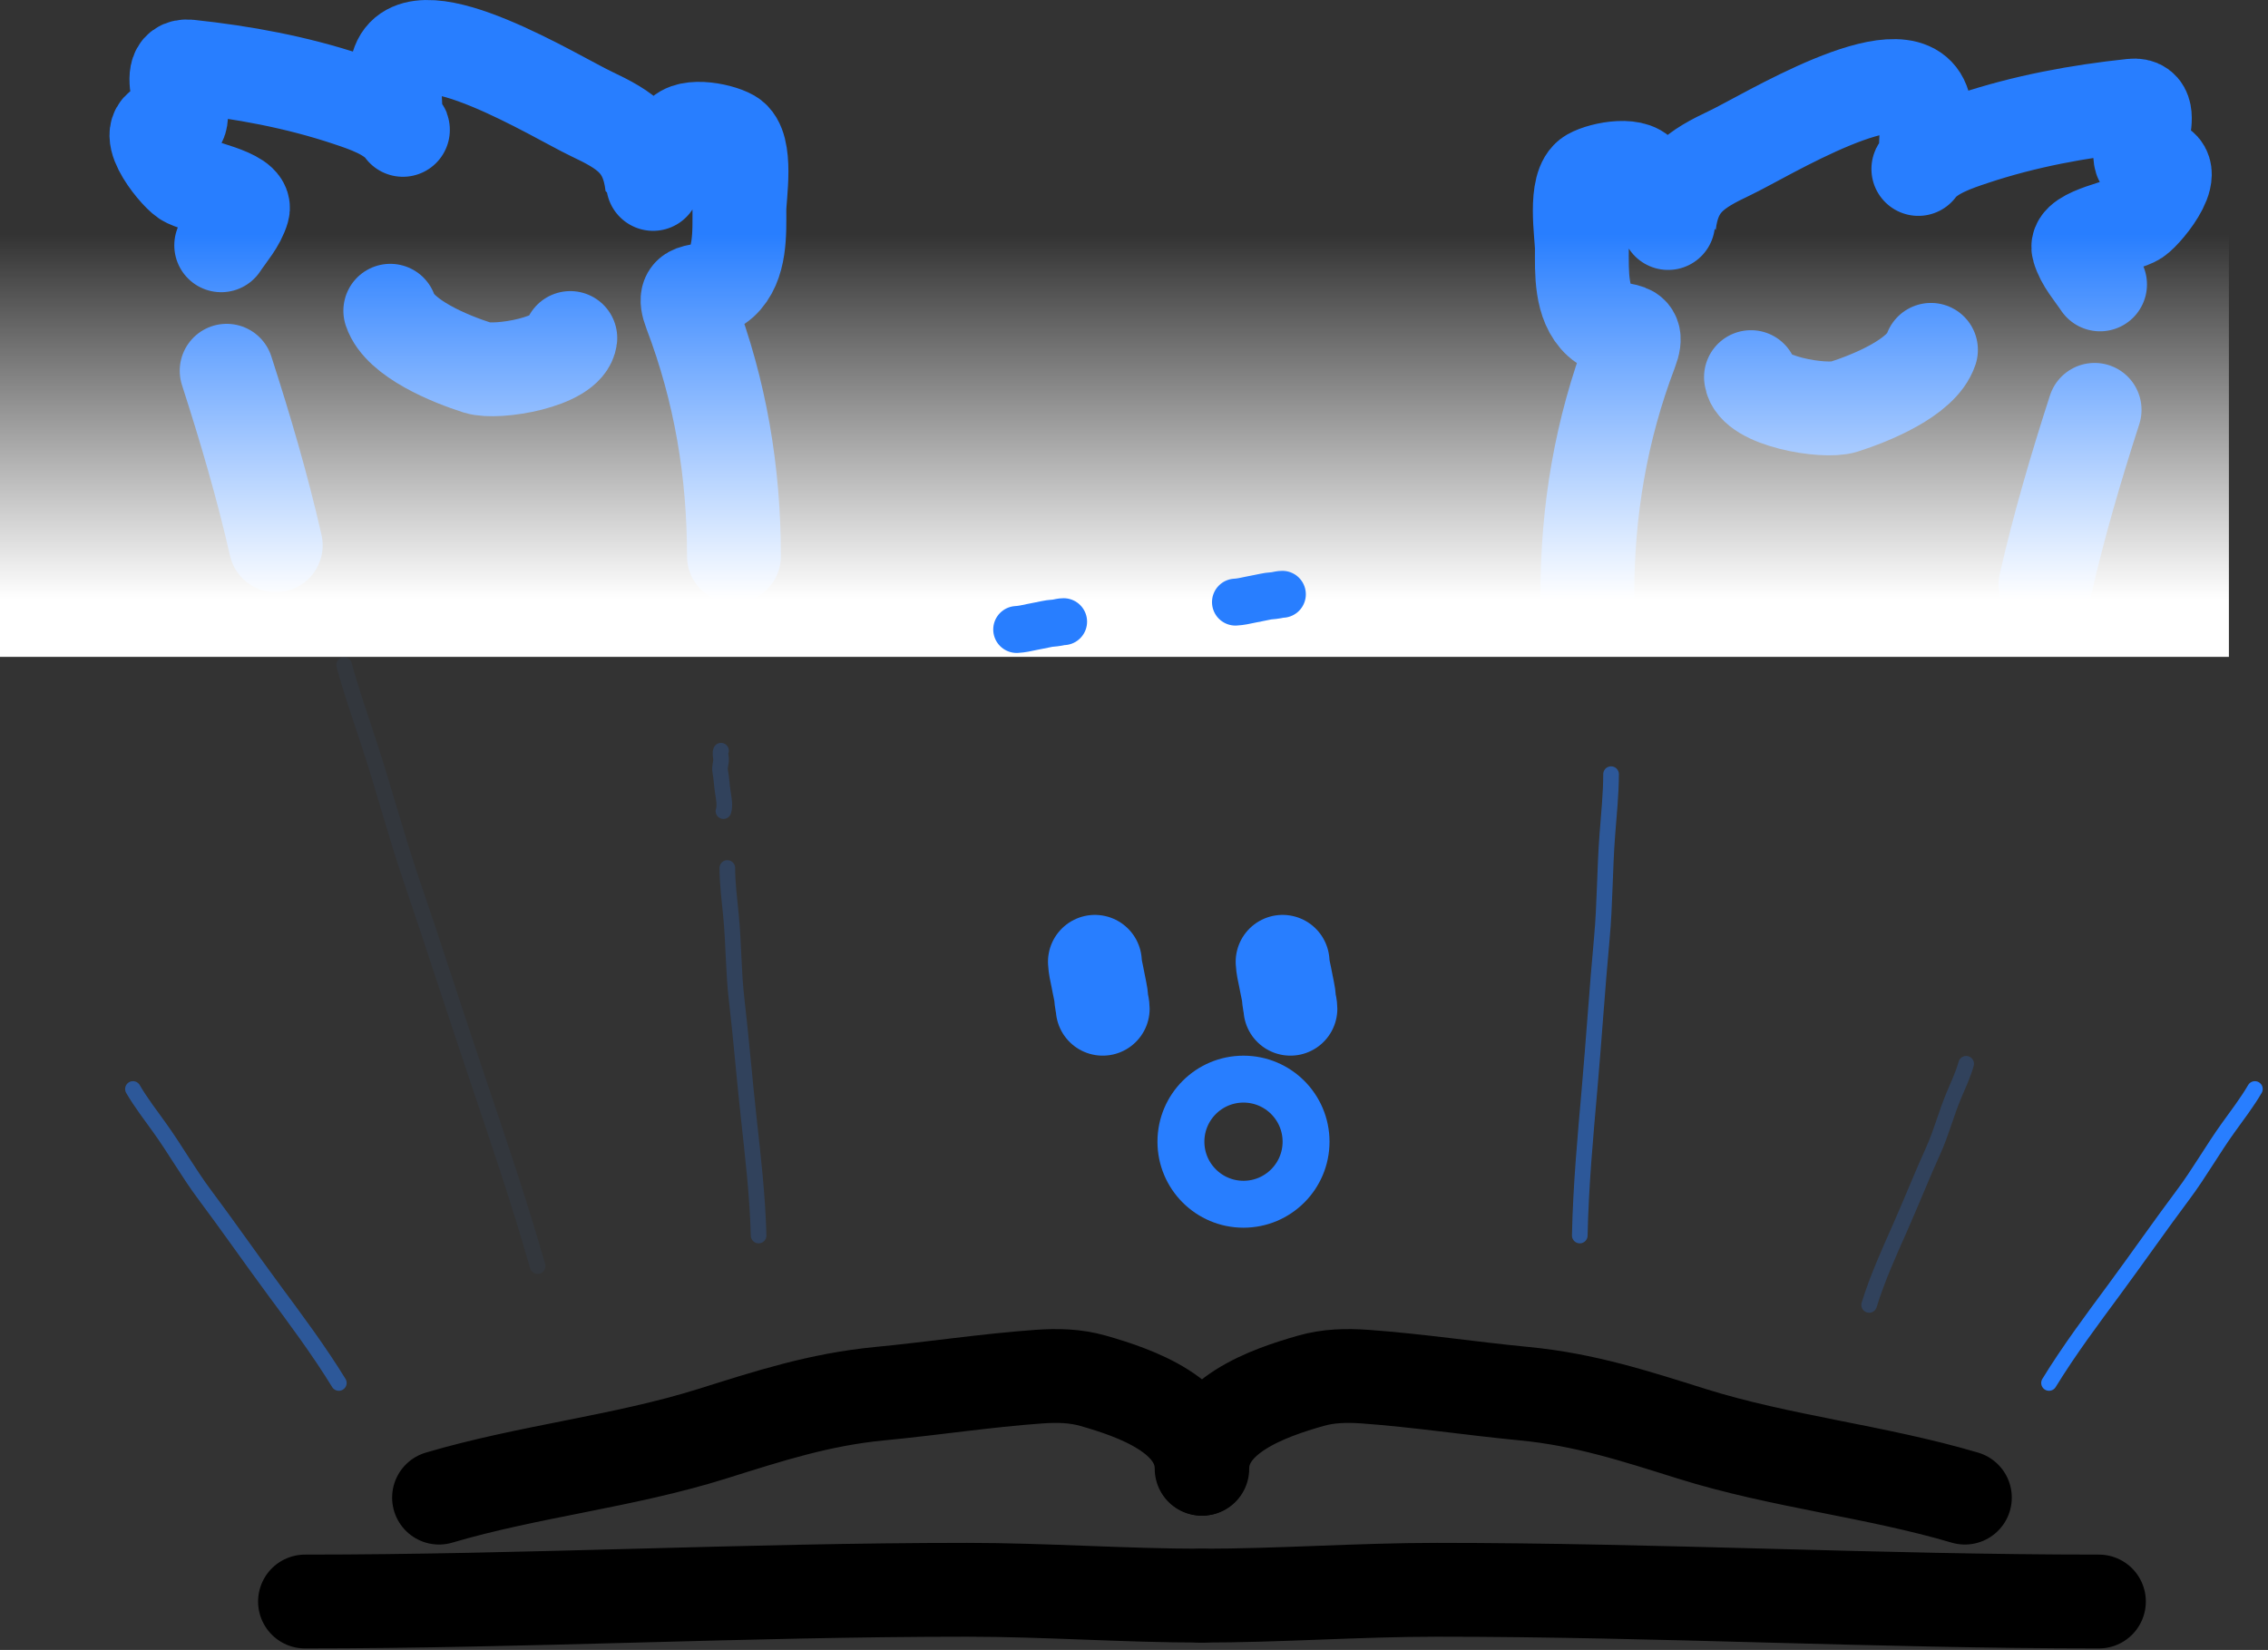 <svg width="290" height="211" viewBox="0 0 290 211" fill="none" xmlns="http://www.w3.org/2000/svg">
<rect x="0" y="0" width="290" height="211" fill="#333333" stroke="none"/>
<path d="M56.139 191.518C67.61 188.129 79.706 186.914 91.064 183.351C98.313 181.077 104.774 178.963 112.529 178.221C119.271 177.575 126.106 176.527 132.844 176.046C135.218 175.876 137.504 175.929 139.78 176.579C145.185 178.123 153.651 181.046 153.651 187.824" stroke="black" stroke-width="12" stroke-linecap="round"/>
<path d="M39 204.805C67.201 204.805 95.406 203.304 123.641 203.304C133.65 203.304 143.757 204.054 153.828 204.054" stroke="black" stroke-width="12" stroke-linecap="round"/>
<path d="M251.24 191.518C239.769 188.129 227.673 186.914 216.315 183.351C209.066 181.077 202.606 178.963 194.851 178.221C188.108 177.575 181.273 176.527 174.535 176.046C172.162 175.876 169.875 175.929 167.599 176.579C162.194 178.123 153.728 181.046 153.728 187.824" stroke="black" stroke-width="12" stroke-linecap="round"/>
<path d="M268.379 204.805C240.178 204.805 211.973 203.304 183.738 203.304C173.73 203.304 163.622 204.054 153.551 204.054" stroke="black" stroke-width="12" stroke-linecap="round"/>
<path d="M164 122.998C164.033 123.641 164.18 124.286 164.311 124.893C164.452 125.546 164.559 126.218 164.705 126.864C164.806 127.305 164.798 127.772 164.882 128.212C164.927 128.451 165 128.75 165 128.998" stroke="#287eff" stroke-width="12" stroke-linecap="round"/>
<path d="M202.965 76.124C202.965 65.326 204.695 55 208.545 44.894C210.006 41.057 206.614 43.005 204.515 41.096C202.071 38.875 202.268 34.725 202.268 31.797C202.268 30.063 201.192 23.654 203.352 22.42C204.896 21.538 209.474 20.682 210.095 22.73C210.515 24.116 213.417 28.778 213.427 28.697C214.058 23.331 216.788 21.649 221.215 19.552C225.598 17.477 243.323 6.489 245.859 13.082C246.625 15.073 246.256 17.768 246.208 19.863C246.193 20.504 244.932 22.08 245.316 21.567C246.862 19.506 250.009 18.466 252.33 17.693C258.898 15.503 265.757 14.237 272.634 13.508C276.633 13.084 271.562 21.205 274.803 21.025C279.566 20.76 274.544 27.023 273.137 27.961C271.786 28.861 265.234 29.902 265.775 31.797C266.261 33.496 267.562 34.922 268.526 36.369" stroke="#287eff" stroke-width="12" stroke-linecap="round"/>
<path d="M267.829 52.411C265.45 59.785 263.268 67.178 261.552 74.729" stroke="#287eff" stroke-width="12" stroke-linecap="round"/>
<path d="M223.889 48.226C224.231 51.303 233.26 52.814 235.746 52.023C239.132 50.946 245.715 48.307 246.905 44.739" stroke="#287eff" stroke-width="12" stroke-linecap="round"/>
<path d="M93.846 71.124C93.846 60.326 92.116 50 88.266 39.894C86.805 36.057 90.197 38.005 92.296 36.096C94.74 33.875 94.543 29.725 94.543 26.797C94.543 25.063 95.619 18.654 93.459 17.42C91.915 16.538 87.337 15.682 86.716 17.73C86.296 19.116 83.394 23.778 83.384 23.697C82.753 18.331 80.023 16.649 75.596 14.553C71.213 12.476 53.488 1.489 50.952 8.082C50.186 10.073 50.555 12.768 50.603 14.863C50.618 15.504 51.879 17.08 51.495 16.567C49.949 14.506 46.802 13.466 44.481 12.693C37.913 10.503 31.053 9.237 24.177 8.508C20.178 8.084 25.249 16.205 22.008 16.025C17.245 15.76 22.267 22.023 23.674 22.961C25.025 23.861 31.577 24.902 31.036 26.797C30.55 28.496 29.249 29.922 28.285 31.369" stroke="#287eff" stroke-width="12" stroke-linecap="round"/>
<path d="M28.982 47.411C31.361 54.785 33.543 62.178 35.259 69.729" stroke="#287eff" stroke-width="12" stroke-linecap="round"/>
<path d="M72.922 43.226C72.581 46.303 63.551 47.814 61.066 47.023C57.679 45.946 51.096 43.307 49.906 39.739" stroke="#287eff" stroke-width="12" stroke-linecap="round"/>
<rect x="285" y="84" width="285" height="54" transform="rotate(180 285 84)" fill="url(#paint0_linear_441_92)"/>
<path d="M68.741 161.913C66.378 153.596 63.565 145.373 60.949 137.63C58.135 129.302 55.383 120.688 52.567 112.448C50.646 106.826 49.052 100.754 47.196 95.126C46.187 92.066 44.865 88.263 44 85.035" stroke="#287eff" stroke-opacity="0.05" stroke-width="2" stroke-linecap="round"/>
<path d="M97 158C96.87 152.962 96.282 147.91 95.759 143.158C95.196 138.046 94.768 132.783 94.18 127.72C93.779 124.267 93.811 120.609 93.475 117.161C93.292 115.287 93 112.947 93 111" stroke="#287eff" stroke-opacity="0.2" stroke-width="2" stroke-linecap="round"/>
<path d="M92.504 103.729C92.733 103.045 92.561 102.138 92.425 101.299C92.279 100.397 92.262 99.541 92.091 98.633C91.974 98.013 92.251 97.577 92.19 96.99C92.157 96.67 92.06 96.24 92.193 96" stroke="#287eff" stroke-opacity="0.2" stroke-width="2" stroke-linecap="round"/>
<path d="M239 166.876C240.041 163.493 241.527 160.218 242.896 157.131C244.369 153.81 245.739 150.351 247.226 147.07C248.241 144.831 248.875 142.342 249.826 140.091C250.343 138.867 251.051 137.356 251.405 136.035" stroke="#287eff" stroke-opacity="0.2" stroke-width="2" stroke-linecap="round"/>
<path d="M202 158C202.13 151.676 202.718 145.334 203.241 139.368C203.804 132.951 204.232 126.344 204.82 119.989C205.221 115.654 205.188 111.062 205.525 106.734C205.708 104.382 206 101.445 206 99" stroke="#287eff" stroke-opacity="0.5" stroke-width="2" stroke-linecap="round"/>
<path d="M262 176.855C264.563 172.676 267.53 168.714 270.294 164.972C273.268 160.947 276.198 156.727 279.169 152.756C281.196 150.047 282.947 146.95 284.916 144.214C285.986 142.726 287.377 140.901 288.324 139.261" stroke="#287eff" stroke-width="2" stroke-linecap="round"/>
<path d="M43.324 176.855C40.761 172.676 37.794 168.714 35.03 164.972C32.056 160.947 29.125 156.727 26.154 152.756C24.127 150.047 22.376 146.95 20.408 144.214C19.338 142.726 17.947 140.901 17 139.261" stroke="#287eff" stroke-opacity="0.5" stroke-width="2" stroke-linecap="round"/>
<path d="M140 122.998C140.033 123.641 140.18 124.286 140.311 124.893C140.451 125.546 140.558 126.218 140.705 126.864C140.805 127.305 140.797 127.772 140.881 128.212C140.927 128.451 141 128.75 141 128.998" stroke="#287eff" stroke-width="12" stroke-linecap="round"/>
<path d="M157.973 77C158.616 76.968 159.261 76.82 159.868 76.69C160.52 76.549 161.192 76.442 161.839 76.295C162.28 76.195 162.746 76.203 163.187 76.119C163.426 76.073 163.725 76 163.973 76" stroke="#287eff" stroke-width="6" stroke-linecap="round"/>
<path d="M130 80.5C130.643 80.468 131.288 80.32 131.895 80.19C132.547 80.049 133.219 79.942 133.865 79.795C134.306 79.695 134.773 79.703 135.213 79.619C135.453 79.573 135.751 79.5 136 79.5" stroke="#287eff" stroke-width="6" stroke-linecap="round"/>
<circle cx="159" cy="146" r="8" stroke="#287eff" stroke-width="6"/>
<defs>
<linearGradient id="paint0_linear_441_92" x1="427.5" y1="84" x2="427.5" y2="138" gradientUnits="userSpaceOnUse">
<stop offset="0.137" stop-color="white"/>
<stop offset="1" stop-color="white" stop-opacity="0"/>
</linearGradient>
</defs>
</svg>
